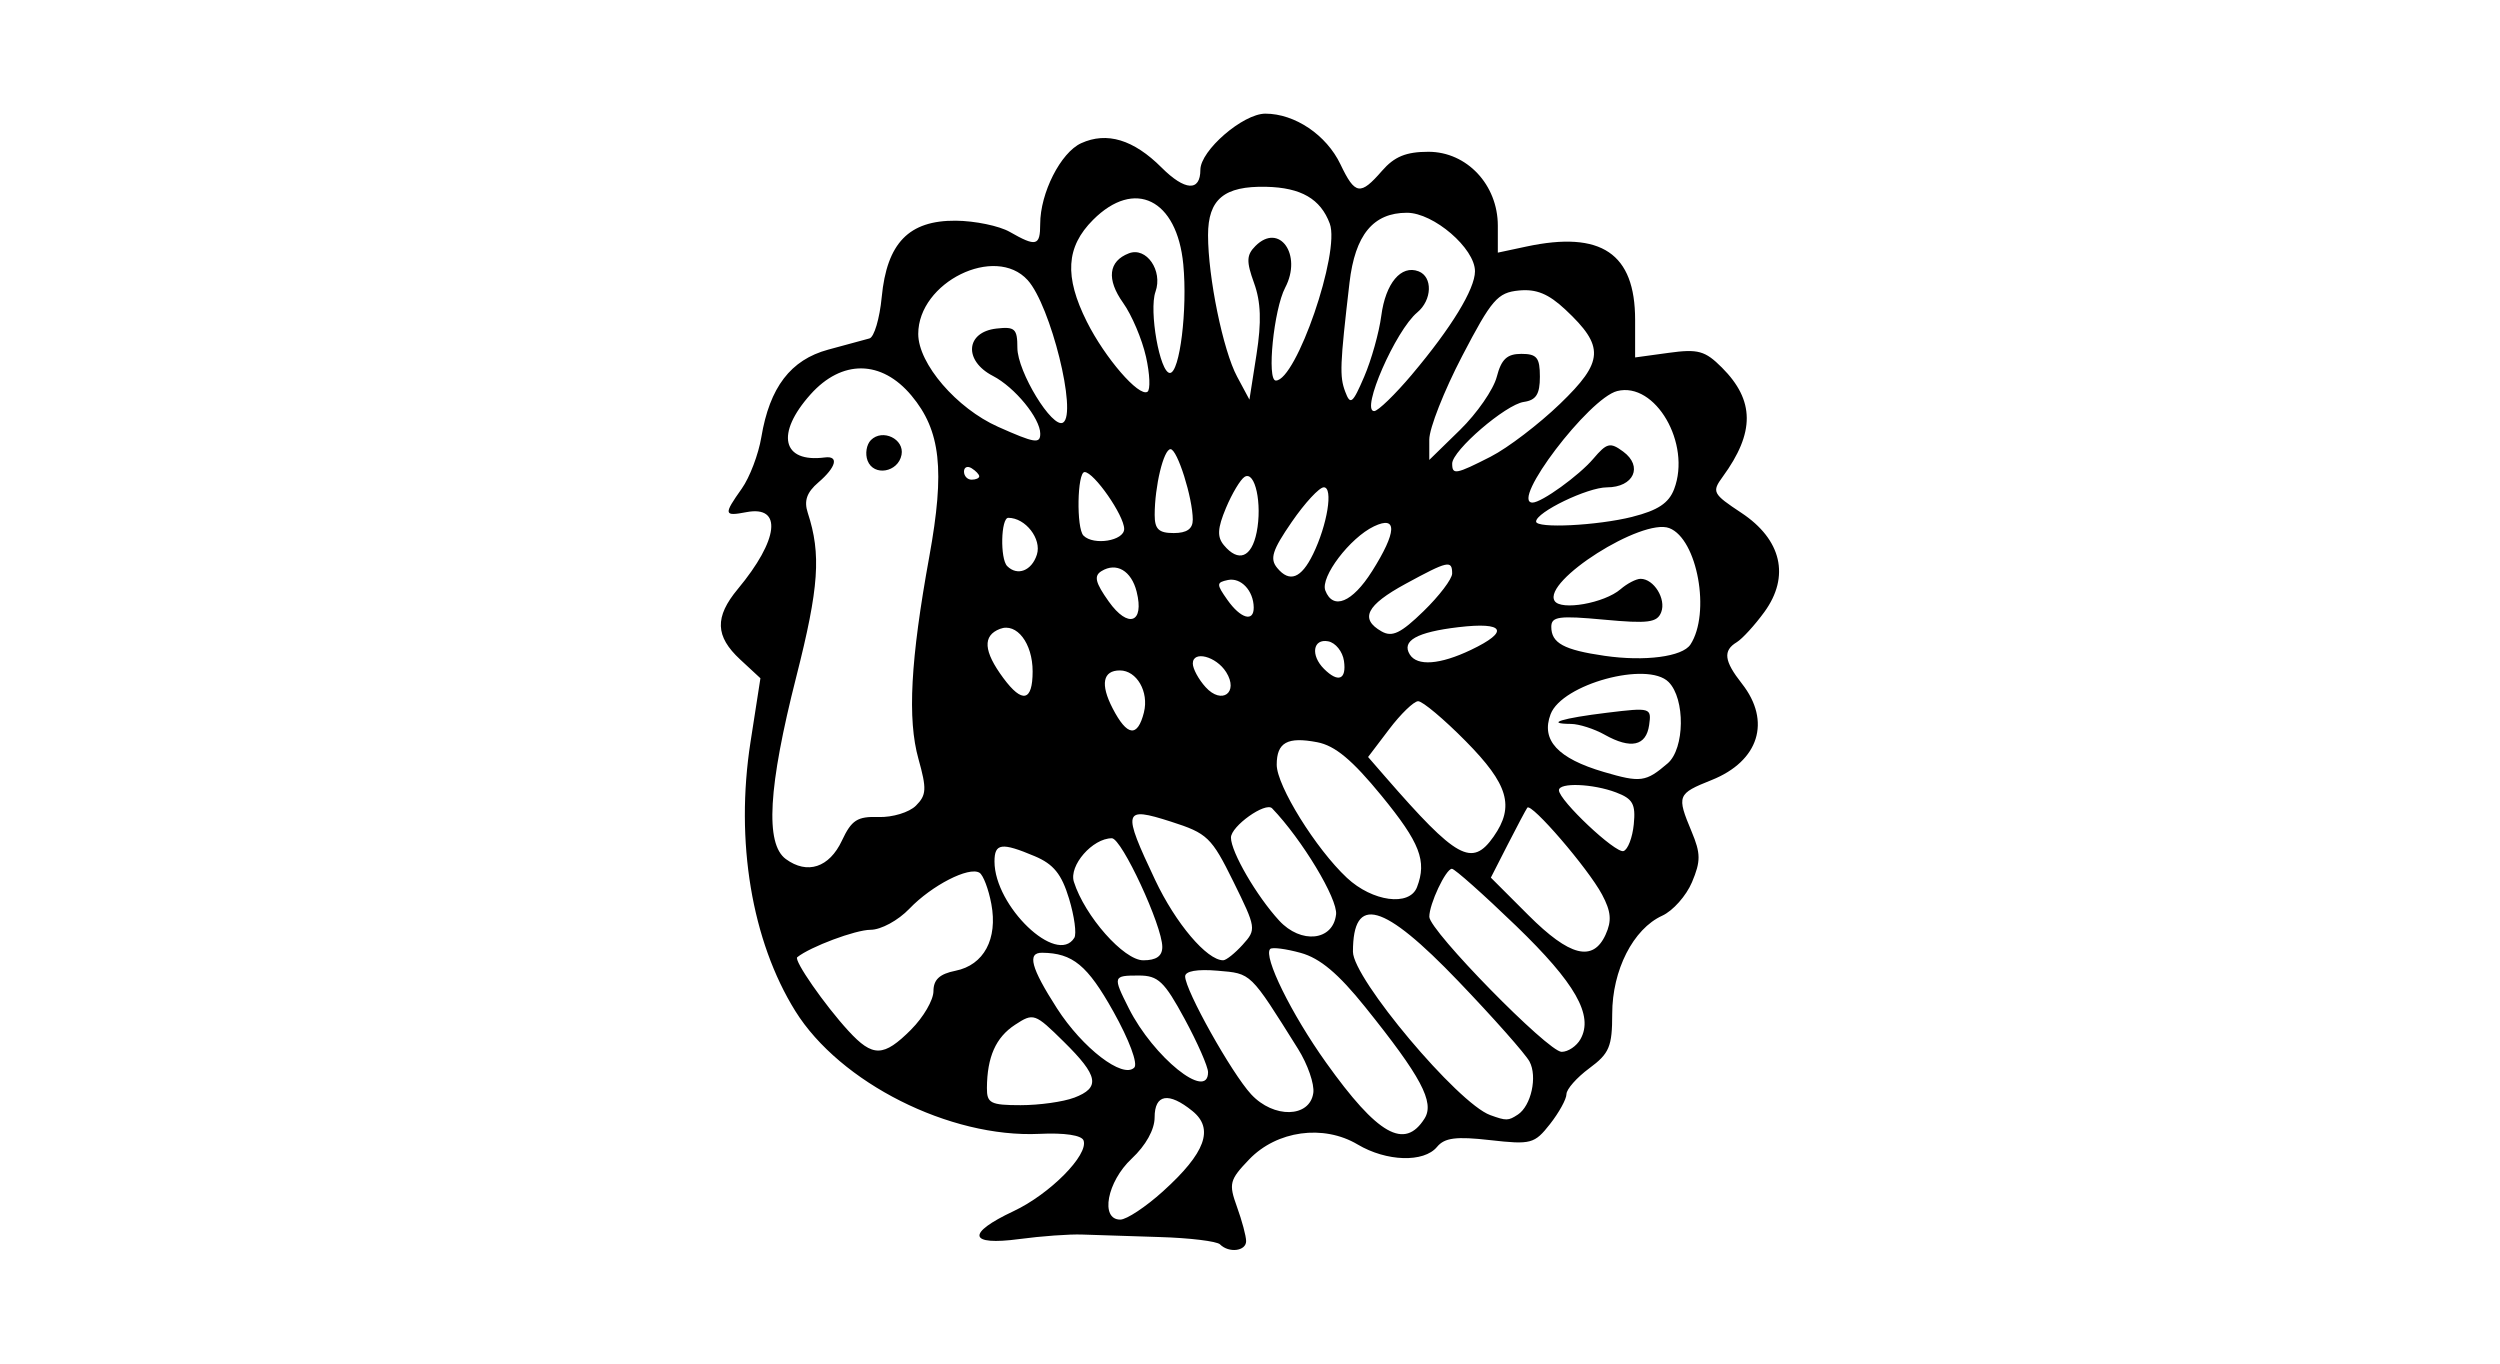 <?xml version="1.0" encoding="UTF-8" standalone="no"?>
<!-- Created with Inkscape (http://www.inkscape.org/) -->
<svg id="svg2" xmlns:rdf="http://www.w3.org/1999/02/22-rdf-syntax-ns#" xmlns="http://www.w3.org/2000/svg" height="54" width="99" version="1.1" xmlns:cc="http://creativecommons.org/ns#" xmlns:dc="http://purl.org/dc/elements/1.1/">
 <g id="g3418">
  <rect id="rect2990" opacity="0" height="54" width="99" y="0" x="0"/>
  <path id="path3968" d="m48.315 49.278c-0.125-0.125-1.201-0.256-2.391-0.291-1.19-0.036-2.571-0.08-3.07-0.099-0.498-0.019-1.62 0.062-2.492 0.179-2.01 0.27-2.109-0.219-0.225-1.105 1.438-0.676 2.975-2.228 2.772-2.799-0.074-0.208-0.751-0.31-1.749-0.262-3.545 0.168-7.897-2.022-9.665-4.863-1.727-2.775-2.386-6.726-1.775-10.651l0.393-2.528-0.803-0.744c-0.99-0.918-1.016-1.679-0.093-2.789 1.624-1.952 1.778-3.319 0.343-3.045-0.901 0.172-0.915 0.099-0.184-0.934 0.312-0.441 0.66-1.357 0.773-2.035 0.33-1.975 1.159-3.062 2.647-3.466 0.714-0.194 1.45-0.394 1.635-0.444s0.404-0.787 0.485-1.637c0.206-2.142 1.075-3.039 2.931-3.025 0.76 0.006 1.722 0.205 2.137 0.442 1.052 0.602 1.208 0.561 1.208-0.312 0-1.228 0.813-2.83 1.623-3.199 1.018-0.464 2.076-0.143 3.183 0.964 0.924 0.924 1.537 0.96 1.537 0.09 0-0.765 1.688-2.224 2.573-2.224 1.169 0 2.42 0.844 2.975 2.008 0.578 1.212 0.786 1.244 1.644 0.257 0.491-0.565 0.954-0.755 1.84-0.755 1.52 0 2.747 1.307 2.747 2.926v1.068l1.133-0.242c2.965-0.633 4.304 0.271 4.304 2.904v1.488l1.335-0.183c1.16-0.159 1.436-0.082 2.102 0.584 1.302 1.302 1.311 2.571 0.032 4.323-0.439 0.601-0.4 0.677 0.737 1.429 1.596 1.056 1.936 2.519 0.913 3.926-0.383 0.526-0.876 1.065-1.095 1.198-0.552 0.334-0.502 0.742 0.204 1.639 1.172 1.49 0.677 3.069-1.199 3.819-1.362 0.545-1.388 0.612-0.791 2.043 0.362 0.867 0.364 1.168 0.015 2-0.226 0.539-0.757 1.137-1.18 1.329-1.149 0.524-1.98 2.154-1.98 3.887 0 1.299-0.113 1.568-0.906 2.154-0.498 0.368-0.906 0.83-0.906 1.026 0 0.196-0.294 0.729-0.652 1.185-0.615 0.782-0.75 0.818-2.371 0.635-1.349-0.153-1.802-0.095-2.103 0.269-0.522 0.629-2 0.583-3.144-0.097-1.354-0.805-3.2-0.55-4.295 0.592-0.779 0.813-0.816 0.956-0.482 1.88 0.199 0.55 0.362 1.16 0.362 1.356 0 0.396-0.679 0.482-1.033 0.13zm-2.259-2.103c1.681-1.519 2.032-2.477 1.164-3.179-0.943-0.764-1.497-0.67-1.497 0.253 0 0.483-0.349 1.111-0.906 1.631-0.979 0.915-1.261 2.416-0.454 2.416 0.249 0 1.011-0.504 1.693-1.121zm10.358-2.884c0.403-0.642-0.138-1.657-2.356-4.417-1.063-1.323-1.784-1.928-2.55-2.14-0.587-0.162-1.131-0.232-1.208-0.155-0.287 0.287 0.837 2.572 2.213 4.5 2.046 2.866 3.11 3.47 3.901 2.212zm3.692-0.152c0.528-0.348 0.783-1.504 0.463-2.102-0.16-0.299-1.429-1.731-2.82-3.183-2.979-3.109-4.172-3.442-4.172-1.165 0 1.061 4.156 6.006 5.437 6.469 0.638 0.231 0.714 0.229 1.092-0.02zm-8.099-0.858c0.05-0.35-0.222-1.134-0.604-1.744-1.918-3.059-1.838-2.981-3.187-3.097-0.804-0.069-1.284 0.015-1.284 0.225 0 0.546 1.842 3.837 2.615 4.671 0.891 0.961 2.319 0.93 2.46-0.054zm-9.474 0.19c1.055-0.401 0.97-0.863-0.411-2.223-1.143-1.127-1.195-1.145-1.927-0.666-0.762 0.499-1.105 1.271-1.113 2.503-0.004 0.603 0.146 0.68 1.335 0.68 0.737 0 1.688-0.133 2.114-0.295zm5.306-1.011c0-0.22-0.418-1.171-0.929-2.114-0.803-1.483-1.048-1.715-1.812-1.715-1.029 0-1.037 0.027-0.397 1.299 0.975 1.935 3.138 3.679 3.138 2.53zm-3.752-2.407c-1.022-1.828-1.607-2.311-2.818-2.324-0.604-0.007-0.445 0.593 0.585 2.198 1.013 1.579 2.61 2.804 3.063 2.35 0.153-0.153-0.201-1.099-0.83-2.225zm-8.005 0.716c0.486-0.486 0.883-1.169 0.883-1.518 0-0.458 0.243-0.683 0.872-0.809 1.125-0.225 1.68-1.26 1.42-2.645-0.11-0.589-0.321-1.145-0.469-1.236-0.416-0.257-1.889 0.499-2.775 1.423-0.447 0.467-1.127 0.836-1.539 0.836-0.593 0-2.386 0.671-2.903 1.086-0.147 0.118 1.086 1.893 2.026 2.916 0.967 1.052 1.39 1.044 2.486-0.052zm26.506 0.38c0.526-0.939-0.203-2.219-2.554-4.487-1.287-1.242-2.429-2.258-2.538-2.258-0.241 0-0.9 1.4-0.895 1.902 0.005 0.551 4.704 5.347 5.239 5.347 0.257 0 0.593-0.226 0.748-0.503zm-16.561-3.65c0-0.839-1.608-4.304-1.997-4.304-0.765 0-1.708 1.082-1.504 1.725 0.432 1.36 1.977 3.108 2.748 3.108 0.516 0 0.753-0.166 0.753-0.529zm3.184-0.089c0.546-0.603 0.537-0.659-0.369-2.498-0.867-1.758-1.028-1.913-2.475-2.376-1.892-0.605-1.932-0.459-0.623 2.311 0.812 1.719 2.05 3.18 2.694 3.18 0.118 0 0.466-0.278 0.773-0.617zm14.371-0.399c0.25-0.548 0.217-0.915-0.14-1.586-0.552-1.035-2.809-3.657-2.961-3.44-0.058 0.083-0.407 0.74-0.775 1.46l-0.668 1.309 1.485 1.485c1.638 1.638 2.559 1.87 3.06 0.771zm-21.039 0.127c0.097-0.156 0.003-0.855-0.209-1.553-0.294-0.971-0.613-1.365-1.357-1.679-1.315-0.555-1.595-0.518-1.595 0.209 0 1.772 2.472 4.137 3.161 3.023zm10.366-0.924c0.07-0.617-1.35-2.973-2.533-4.204-0.259-0.269-1.631 0.707-1.63 1.159 0.001 0.569 1.016 2.315 1.908 3.285 0.866 0.941 2.135 0.806 2.254-0.24zm3.204-1.082c0.399-1.039 0.12-1.758-1.402-3.618-1.165-1.423-1.841-1.986-2.548-2.122-1.182-0.227-1.605 0.008-1.605 0.891 0 0.832 1.551 3.33 2.78 4.479 1.013 0.946 2.479 1.142 2.775 0.37zm-22.772-1.846c0.382-0.813 0.61-0.96 1.45-0.932 0.55 0.018 1.213-0.184 1.48-0.45 0.419-0.419 0.432-0.662 0.1-1.85-0.441-1.576-0.316-3.918 0.43-8.017 0.623-3.426 0.451-4.986-0.706-6.371-1.185-1.42-2.756-1.438-4-0.046-1.389 1.554-1.125 2.714 0.567 2.495 0.571-0.074 0.453 0.383-0.256 0.99-0.457 0.392-0.574 0.725-0.419 1.2 0.537 1.645 0.446 2.954-0.453 6.49-1.112 4.372-1.241 6.62-0.414 7.224 0.851 0.623 1.72 0.336 2.221-0.732zm1.016-15.042c-0.105-0.273-0.045-0.641 0.132-0.818 0.46-0.46 1.332-0.04 1.212 0.585-0.134 0.695-1.102 0.863-1.344 0.233zm24.792 14.882c0.838-1.196 0.583-2.065-1.105-3.774-0.866-0.877-1.716-1.59-1.888-1.584-0.172 0.006-0.688 0.505-1.146 1.11l-0.834 1.099 0.676 0.778c2.837 3.263 3.439 3.596 4.297 2.372zm5.549-0.485c0.079-0.799-0.037-1.009-0.699-1.26-0.917-0.349-2.265-0.401-2.265-0.088 0 0.399 2.242 2.512 2.557 2.409 0.172-0.056 0.355-0.534 0.407-1.061zm1.34-2.41c0.68-0.584 0.703-2.559 0.038-3.224-0.838-0.838-4.219 0.084-4.672 1.274-0.39 1.026 0.279 1.752 2.108 2.289 1.458 0.429 1.663 0.401 2.526-0.34zm-2.493-1.137c-0.415-0.232-1.016-0.425-1.334-0.427-1.059-0.008-0.349-0.228 1.434-0.444 1.72-0.209 1.759-0.197 1.661 0.488-0.118 0.832-0.724 0.964-1.761 0.384zm-18.245-0.888c0.203-0.81-0.284-1.657-0.953-1.657-0.677 0-0.781 0.546-0.287 1.501 0.576 1.114 0.987 1.165 1.241 0.156zm-4.408-1.618c0-1.117-0.63-1.939-1.292-1.685-0.697 0.268-0.656 0.883 0.132 1.948 0.752 1.017 1.16 0.925 1.16-0.263zm7.663 0.027c-0.395-0.628-1.32-0.866-1.32-0.34 0 0.207 0.228 0.628 0.506 0.935 0.644 0.712 1.324 0.215 0.814-0.596zm4.666-0.442c-0.053-0.372-0.334-0.722-0.625-0.777-0.606-0.115-0.707 0.55-0.166 1.091 0.562 0.562 0.897 0.43 0.791-0.314zm5.028-0.437c1.544-0.736 1.335-1.117-0.495-0.9-1.65 0.195-2.262 0.539-1.927 1.081 0.292 0.472 1.194 0.405 2.422-0.181zm8.69-0.209c0.812-1.242 0.279-4.186-0.835-4.614-1.071-0.411-5.026 2.099-4.542 2.882 0.245 0.396 1.971 0.09 2.611-0.462 0.262-0.226 0.619-0.412 0.794-0.412 0.525 0 1.018 0.797 0.817 1.32-0.159 0.414-0.512 0.46-2.271 0.297-1.78-0.165-2.082-0.124-2.082 0.285 0 0.644 0.497 0.914 2.114 1.148 1.592 0.23 3.079 0.035 3.394-0.446zm-9.434-2.817c0-0.541-0.164-0.505-1.847 0.411-1.552 0.845-1.824 1.386-0.947 1.883 0.42 0.238 0.761 0.074 1.661-0.801 0.623-0.605 1.133-1.277 1.133-1.492zm-12.494 0.721c-0.209-0.833-0.803-1.18-1.395-0.814-0.306 0.189-0.242 0.454 0.291 1.204 0.769 1.08 1.415 0.852 1.104-0.39zm4.636 0.624c-0.008-0.666-0.506-1.195-1.022-1.087-0.459 0.097-0.461 0.161-0.022 0.785 0.524 0.744 1.051 0.897 1.044 0.302zm4.683-1.429c0.986-1.562 1.016-2.23 0.079-1.783-0.953 0.455-2.131 2.007-1.927 2.54 0.303 0.79 1.069 0.476 1.847-0.757zm-2.336-0.676c0.57-1.168 0.81-2.653 0.429-2.653-0.179 0-0.751 0.618-1.271 1.374-0.773 1.123-0.877 1.456-0.573 1.822 0.488 0.589 0.949 0.412 1.415-0.544zm-10.934 0.013c0.198-0.623-0.451-1.458-1.132-1.458-0.293 0-0.33 1.626-0.043 1.913 0.405 0.405 0.971 0.185 1.175-0.455zm8.703-0.883c0.226-1.131-0.061-2.454-0.477-2.197-0.165 0.102-0.497 0.657-0.738 1.232-0.337 0.807-0.356 1.145-0.083 1.473 0.577 0.695 1.098 0.491 1.298-0.509zm-5.246-0.134c0-0.532-1.197-2.253-1.567-2.253-0.293 0-0.332 2.229-0.044 2.517 0.403 0.403 1.611 0.205 1.611-0.264zm2.717-0.365c-0.003-0.865-0.611-2.794-0.881-2.794-0.274 0-0.628 1.469-0.628 2.605 0 0.564 0.162 0.717 0.755 0.717 0.518 0 0.755-0.166 0.753-0.529zm17.41-0.117c1.006-0.253 1.44-0.541 1.651-1.094 0.685-1.801-0.744-4.264-2.254-3.885-1.12 0.281-4.26 4.417-3.353 4.417 0.358 0 1.838-1.068 2.406-1.735 0.537-0.632 0.668-0.664 1.182-0.286 0.799 0.586 0.422 1.417-0.644 1.418-0.767 0.001-2.803 0.984-2.803 1.354 0 0.282 2.425 0.162 3.816-0.188zm-25.866-1.602c0-0.073-0.136-0.217-0.302-0.32s-0.302-0.043-0.302 0.133 0.136 0.32 0.302 0.32c0.166 0 0.302-0.06 0.302-0.133zm20.264-0.785c0.666-0.34 1.897-1.279 2.736-2.087 1.738-1.675 1.772-2.27 0.21-3.731-0.669-0.626-1.152-0.824-1.845-0.755-0.84 0.083-1.074 0.354-2.241 2.594-0.717 1.376-1.303 2.864-1.303 3.308v0.807l1.218-1.189c0.67-0.654 1.324-1.599 1.454-2.1 0.181-0.699 0.407-0.911 0.972-0.911 0.616 0 0.736 0.147 0.736 0.906 0 0.692-0.151 0.928-0.637 0.997-0.719 0.103-2.836 1.925-2.836 2.442 0 0.458 0.139 0.432 1.538-0.281zm-17.848-0.903c0-0.609-1.008-1.839-1.876-2.288-1.164-0.602-1.08-1.735 0.139-1.875 0.733-0.084 0.831 0.005 0.831 0.761 0 0.947 1.389 3.221 1.809 2.962 0.571-0.353-0.493-4.637-1.401-5.641-1.285-1.419-4.334 0.08-4.334 2.131 0 1.178 1.521 2.947 3.163 3.678 1.452 0.647 1.669 0.682 1.669 0.272zm14.722-2.348c1.556-1.845 2.492-3.378 2.493-4.083 0.002-0.907-1.638-2.318-2.694-2.318-1.336 0-2.055 0.875-2.275 2.769-0.38 3.267-0.397 3.709-0.17 4.315 0.204 0.546 0.292 0.478 0.751-0.59 0.286-0.664 0.591-1.752 0.678-2.416 0.169-1.29 0.785-2.025 1.476-1.759 0.567 0.218 0.538 1.137-0.051 1.627-0.859 0.713-2.255 3.908-1.707 3.908 0.151 0 0.826-0.654 1.5-1.453zm-10.537-0.705c-0.155-0.69-0.561-1.647-0.903-2.127-0.666-0.935-0.583-1.652 0.228-1.963 0.693-0.266 1.351 0.686 1.053 1.522-0.265 0.745 0.173 3.216 0.571 3.216 0.391 0 0.701-2.518 0.53-4.302-0.248-2.58-1.926-3.409-3.572-1.762-1.074 1.074-1.145 2.242-0.246 4.037 0.718 1.432 2.058 2.983 2.398 2.773 0.123-0.076 0.097-0.703-0.058-1.394zm4.282-2.911c-0.312-0.862-0.302-1.112 0.055-1.47 0.944-0.944 1.863 0.345 1.177 1.65-0.452 0.859-0.736 3.68-0.371 3.68 0.808 0 2.556-5.082 2.137-6.214-0.363-0.98-1.138-1.429-2.521-1.459-1.665-0.037-2.3 0.492-2.3 1.916 0 1.667 0.595 4.566 1.15 5.6l0.489 0.912 0.28-1.788c0.202-1.291 0.175-2.078-0.096-2.827z"/>
 </g>
</svg>
